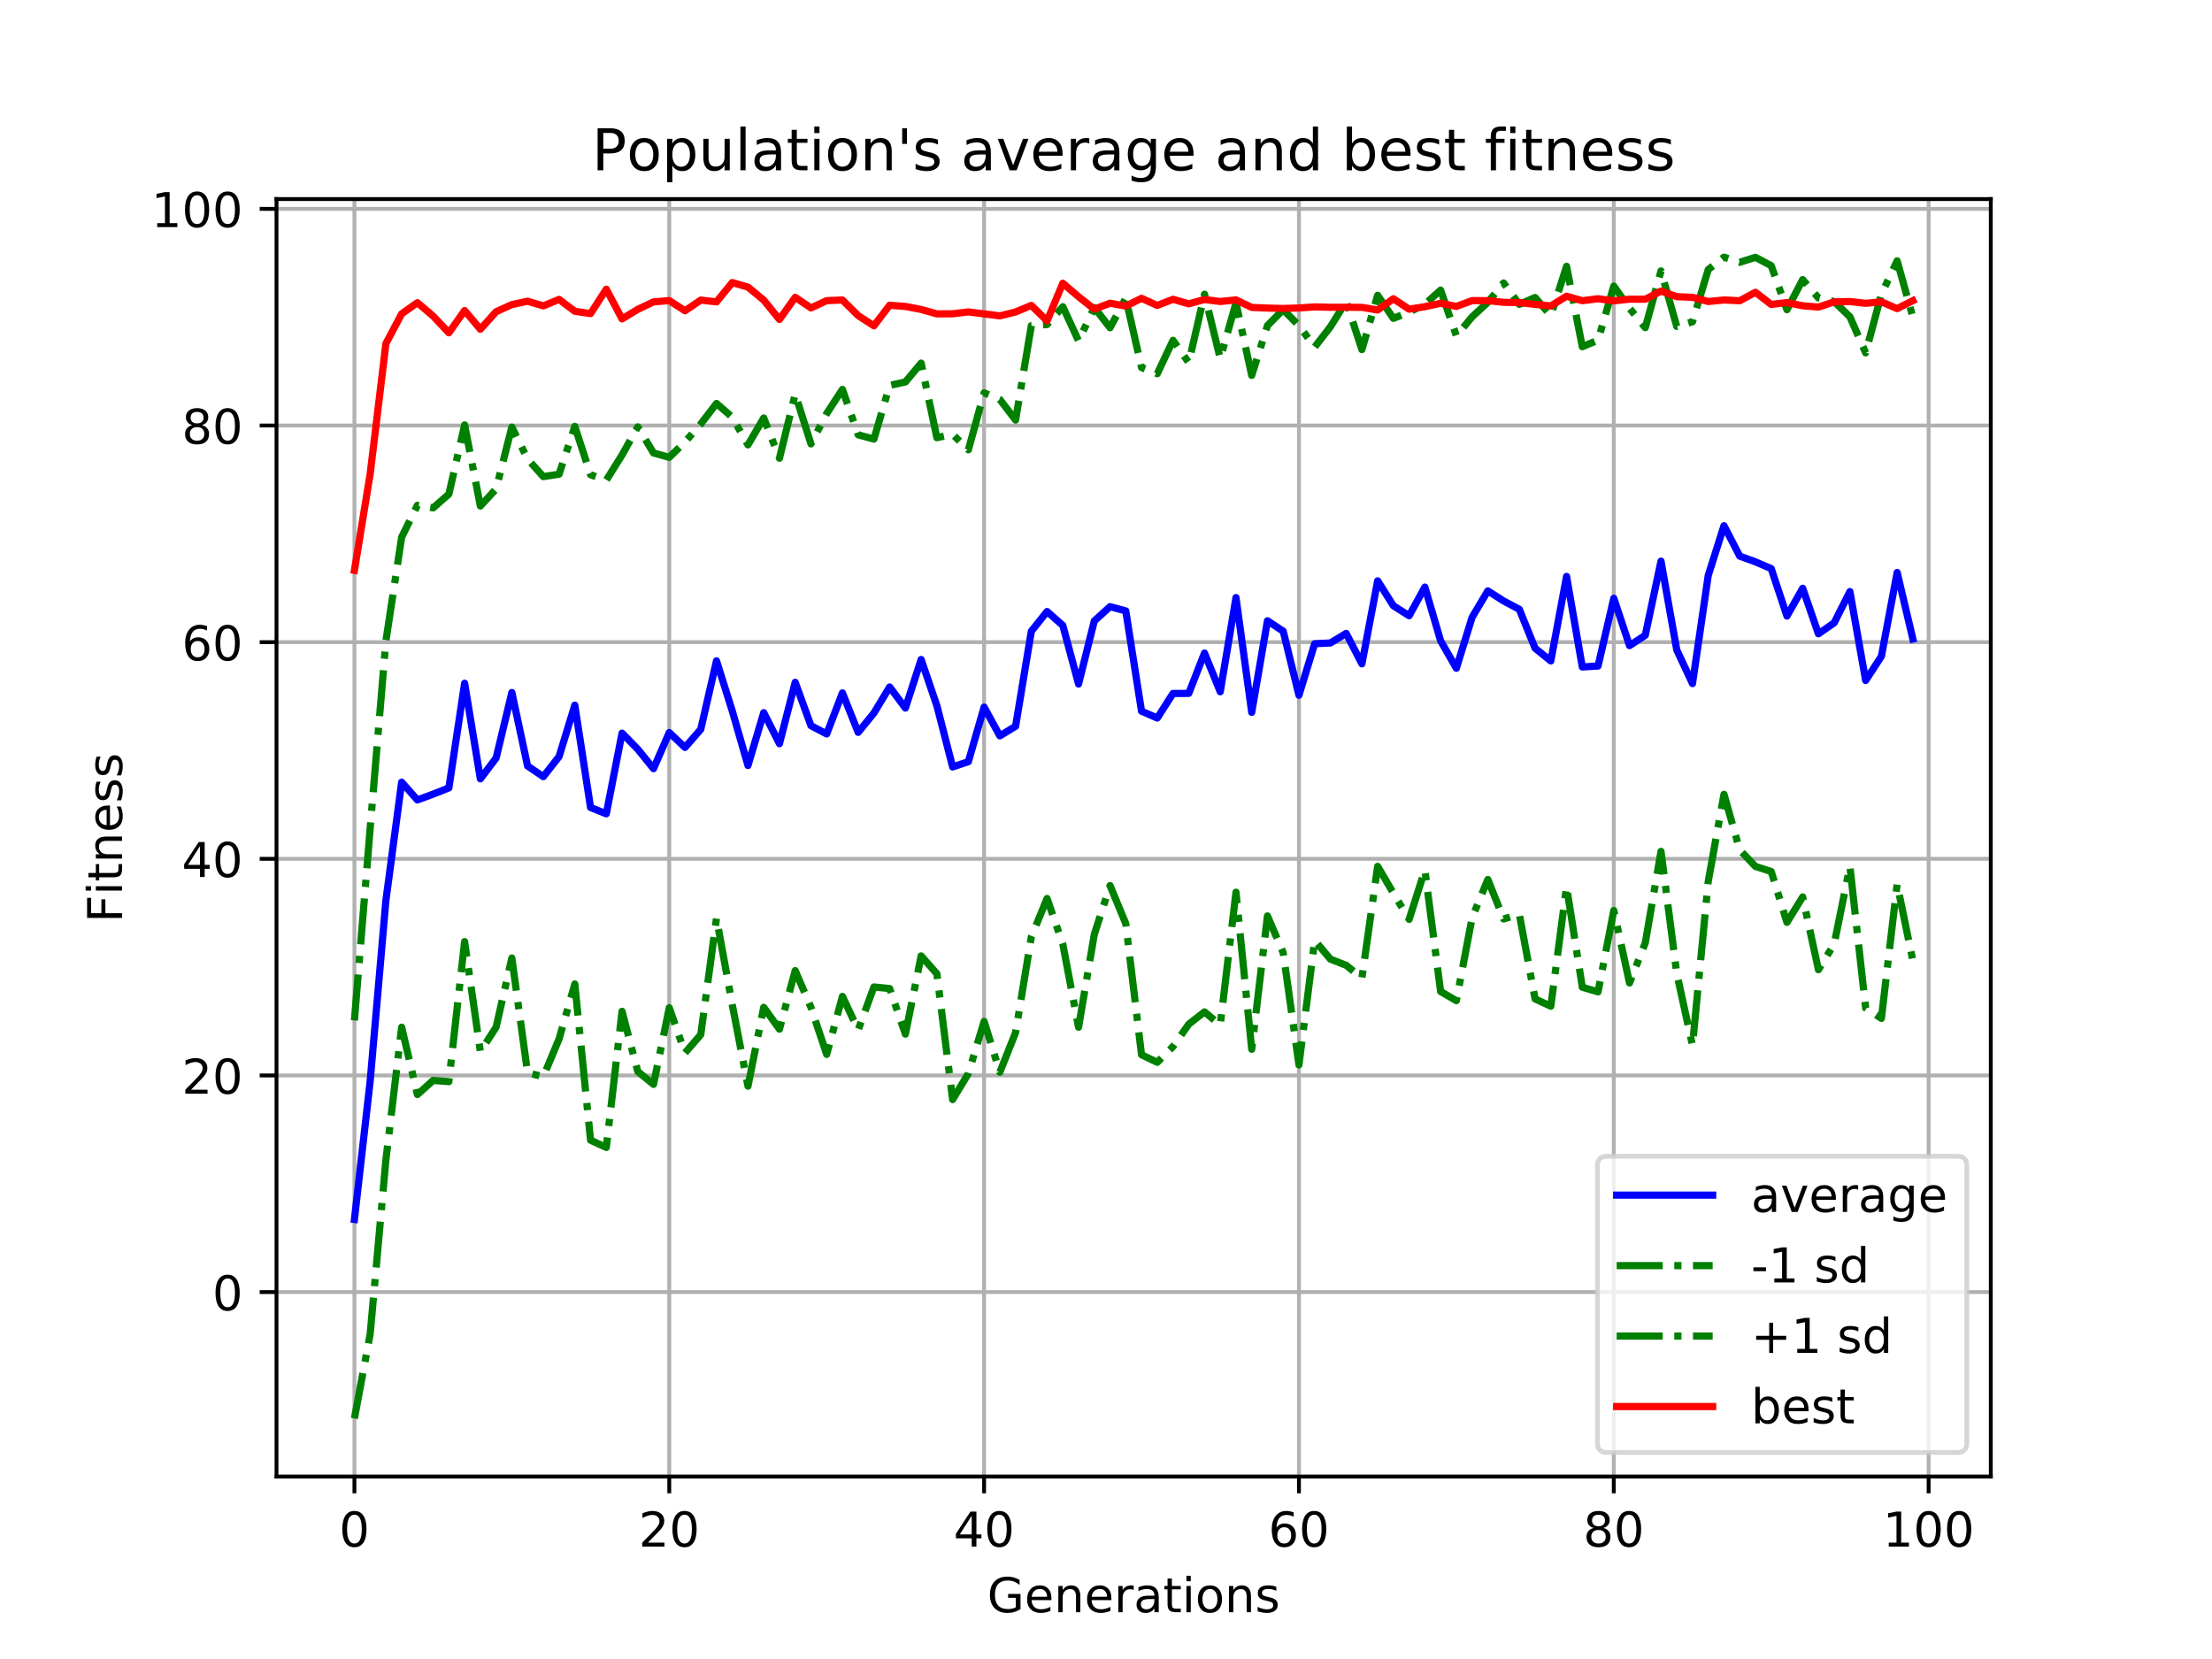 <?xml version="1.0" encoding="utf-8" standalone="no"?>
<!DOCTYPE svg PUBLIC "-//W3C//DTD SVG 1.1//EN"
  "http://www.w3.org/Graphics/SVG/1.1/DTD/svg11.dtd">
<!-- Created with matplotlib (https://matplotlib.org/) -->
<svg height="345.6pt" version="1.1" viewBox="0 0 460.8 345.6" width="460.8pt" xmlns="http://www.w3.org/2000/svg" xmlns:xlink="http://www.w3.org/1999/xlink">
 <defs>
  <style type="text/css">
*{stroke-linecap:butt;stroke-linejoin:round;}
  </style>
 </defs>
 <g id="figure_1">
  <g id="patch_1">
   <path d="M 0 345.6 
L 460.8 345.6 
L 460.8 0 
L 0 0 
z
" style="fill:#ffffff;"/>
  </g>
  <g id="axes_1">
   <g id="patch_2">
    <path d="M 57.6 307.584 
L 414.72 307.584 
L 414.72 41.472 
L 57.6 41.472 
z
" style="fill:#ffffff;"/>
   </g>
   <g id="matplotlib.axis_1">
    <g id="xtick_1">
     <g id="line2d_1">
      <path clip-path="url(#p4907487310)" d="M 73.833 307.584 
L 73.833 41.472 
" style="fill:none;stroke:#b0b0b0;stroke-linecap:square;stroke-width:0.8;"/>
     </g>
     <g id="line2d_2">
      <defs>
       <path d="M 0 0 
L 0 3.5 
" id="mb0fd22c4ad" style="stroke:#000000;stroke-width:0.8;"/>
      </defs>
      <g>
       <use style="stroke:#000000;stroke-width:0.8;" x="73.833" xlink:href="#mb0fd22c4ad" y="307.584"/>
      </g>
     </g>
     <g id="text_1">
      <!-- 0 -->
      <defs>
       <path d="M 31.781 66.406 
Q 24.172 66.406 20.328 58.906 
Q 16.5 51.422 16.5 36.375 
Q 16.5 21.391 20.328 13.891 
Q 24.172 6.391 31.781 6.391 
Q 39.453 6.391 43.281 13.891 
Q 47.125 21.391 47.125 36.375 
Q 47.125 51.422 43.281 58.906 
Q 39.453 66.406 31.781 66.406 
z
M 31.781 74.219 
Q 44.047 74.219 50.516 64.516 
Q 56.984 54.828 56.984 36.375 
Q 56.984 17.969 50.516 8.266 
Q 44.047 -1.422 31.781 -1.422 
Q 19.531 -1.422 13.062 8.266 
Q 6.594 17.969 6.594 36.375 
Q 6.594 54.828 13.062 64.516 
Q 19.531 74.219 31.781 74.219 
z
" id="DejaVuSans-48"/>
      </defs>
      <g transform="translate(70.651 322.182)scale(0.1 -0.1)">
       <use xlink:href="#DejaVuSans-48"/>
      </g>
     </g>
    </g>
    <g id="xtick_2">
     <g id="line2d_3">
      <path clip-path="url(#p4907487310)" d="M 139.42 307.584 
L 139.42 41.472 
" style="fill:none;stroke:#b0b0b0;stroke-linecap:square;stroke-width:0.8;"/>
     </g>
     <g id="line2d_4">
      <g>
       <use style="stroke:#000000;stroke-width:0.8;" x="139.42" xlink:href="#mb0fd22c4ad" y="307.584"/>
      </g>
     </g>
     <g id="text_2">
      <!-- 20 -->
      <defs>
       <path d="M 19.188 8.297 
L 53.609 8.297 
L 53.609 0 
L 7.328 0 
L 7.328 8.297 
Q 12.938 14.109 22.625 23.891 
Q 32.328 33.688 34.812 36.531 
Q 39.547 41.844 41.422 45.531 
Q 43.312 49.219 43.312 52.781 
Q 43.312 58.594 39.234 62.25 
Q 35.156 65.922 28.609 65.922 
Q 23.969 65.922 18.812 64.312 
Q 13.672 62.703 7.812 59.422 
L 7.812 69.391 
Q 13.766 71.781 18.938 73 
Q 24.125 74.219 28.422 74.219 
Q 39.75 74.219 46.484 68.547 
Q 53.219 62.891 53.219 53.422 
Q 53.219 48.922 51.531 44.891 
Q 49.859 40.875 45.406 35.406 
Q 44.188 33.984 37.641 27.219 
Q 31.109 20.453 19.188 8.297 
z
" id="DejaVuSans-50"/>
      </defs>
      <g transform="translate(133.057 322.182)scale(0.1 -0.1)">
       <use xlink:href="#DejaVuSans-50"/>
       <use x="63.623" xlink:href="#DejaVuSans-48"/>
      </g>
     </g>
    </g>
    <g id="xtick_3">
     <g id="line2d_5">
      <path clip-path="url(#p4907487310)" d="M 205.006 307.584 
L 205.006 41.472 
" style="fill:none;stroke:#b0b0b0;stroke-linecap:square;stroke-width:0.8;"/>
     </g>
     <g id="line2d_6">
      <g>
       <use style="stroke:#000000;stroke-width:0.8;" x="205.006" xlink:href="#mb0fd22c4ad" y="307.584"/>
      </g>
     </g>
     <g id="text_3">
      <!-- 40 -->
      <defs>
       <path d="M 37.797 64.312 
L 12.891 25.391 
L 37.797 25.391 
z
M 35.203 72.906 
L 47.609 72.906 
L 47.609 25.391 
L 58.016 25.391 
L 58.016 17.188 
L 47.609 17.188 
L 47.609 0 
L 37.797 0 
L 37.797 17.188 
L 4.891 17.188 
L 4.891 26.703 
z
" id="DejaVuSans-52"/>
      </defs>
      <g transform="translate(198.644 322.182)scale(0.1 -0.1)">
       <use xlink:href="#DejaVuSans-52"/>
       <use x="63.623" xlink:href="#DejaVuSans-48"/>
      </g>
     </g>
    </g>
    <g id="xtick_4">
     <g id="line2d_7">
      <path clip-path="url(#p4907487310)" d="M 270.593 307.584 
L 270.593 41.472 
" style="fill:none;stroke:#b0b0b0;stroke-linecap:square;stroke-width:0.8;"/>
     </g>
     <g id="line2d_8">
      <g>
       <use style="stroke:#000000;stroke-width:0.8;" x="270.593" xlink:href="#mb0fd22c4ad" y="307.584"/>
      </g>
     </g>
     <g id="text_4">
      <!-- 60 -->
      <defs>
       <path d="M 33.016 40.375 
Q 26.375 40.375 22.484 35.828 
Q 18.609 31.297 18.609 23.391 
Q 18.609 15.531 22.484 10.953 
Q 26.375 6.391 33.016 6.391 
Q 39.656 6.391 43.531 10.953 
Q 47.406 15.531 47.406 23.391 
Q 47.406 31.297 43.531 35.828 
Q 39.656 40.375 33.016 40.375 
z
M 52.594 71.297 
L 52.594 62.312 
Q 48.875 64.062 45.094 64.984 
Q 41.312 65.922 37.594 65.922 
Q 27.828 65.922 22.672 59.328 
Q 17.531 52.734 16.797 39.406 
Q 19.672 43.656 24.016 45.922 
Q 28.375 48.188 33.594 48.188 
Q 44.578 48.188 50.953 41.516 
Q 57.328 34.859 57.328 23.391 
Q 57.328 12.156 50.688 5.359 
Q 44.047 -1.422 33.016 -1.422 
Q 20.359 -1.422 13.672 8.266 
Q 6.984 17.969 6.984 36.375 
Q 6.984 53.656 15.188 63.938 
Q 23.391 74.219 37.203 74.219 
Q 40.922 74.219 44.703 73.484 
Q 48.484 72.75 52.594 71.297 
z
" id="DejaVuSans-54"/>
      </defs>
      <g transform="translate(264.231 322.182)scale(0.1 -0.1)">
       <use xlink:href="#DejaVuSans-54"/>
       <use x="63.623" xlink:href="#DejaVuSans-48"/>
      </g>
     </g>
    </g>
    <g id="xtick_5">
     <g id="line2d_9">
      <path clip-path="url(#p4907487310)" d="M 336.18 307.584 
L 336.18 41.472 
" style="fill:none;stroke:#b0b0b0;stroke-linecap:square;stroke-width:0.8;"/>
     </g>
     <g id="line2d_10">
      <g>
       <use style="stroke:#000000;stroke-width:0.8;" x="336.18" xlink:href="#mb0fd22c4ad" y="307.584"/>
      </g>
     </g>
     <g id="text_5">
      <!-- 80 -->
      <defs>
       <path d="M 31.781 34.625 
Q 24.75 34.625 20.719 30.859 
Q 16.703 27.094 16.703 20.516 
Q 16.703 13.922 20.719 10.156 
Q 24.75 6.391 31.781 6.391 
Q 38.812 6.391 42.859 10.172 
Q 46.922 13.969 46.922 20.516 
Q 46.922 27.094 42.891 30.859 
Q 38.875 34.625 31.781 34.625 
z
M 21.922 38.812 
Q 15.578 40.375 12.031 44.719 
Q 8.5 49.078 8.5 55.328 
Q 8.5 64.062 14.719 69.141 
Q 20.953 74.219 31.781 74.219 
Q 42.672 74.219 48.875 69.141 
Q 55.078 64.062 55.078 55.328 
Q 55.078 49.078 51.531 44.719 
Q 48 40.375 41.703 38.812 
Q 48.828 37.156 52.797 32.312 
Q 56.781 27.484 56.781 20.516 
Q 56.781 9.906 50.312 4.234 
Q 43.844 -1.422 31.781 -1.422 
Q 19.734 -1.422 13.25 4.234 
Q 6.781 9.906 6.781 20.516 
Q 6.781 27.484 10.781 32.312 
Q 14.797 37.156 21.922 38.812 
z
M 18.312 54.391 
Q 18.312 48.734 21.844 45.562 
Q 25.391 42.391 31.781 42.391 
Q 38.141 42.391 41.719 45.562 
Q 45.312 48.734 45.312 54.391 
Q 45.312 60.062 41.719 63.234 
Q 38.141 66.406 31.781 66.406 
Q 25.391 66.406 21.844 63.234 
Q 18.312 60.062 18.312 54.391 
z
" id="DejaVuSans-56"/>
      </defs>
      <g transform="translate(329.817 322.182)scale(0.1 -0.1)">
       <use xlink:href="#DejaVuSans-56"/>
       <use x="63.623" xlink:href="#DejaVuSans-48"/>
      </g>
     </g>
    </g>
    <g id="xtick_6">
     <g id="line2d_11">
      <path clip-path="url(#p4907487310)" d="M 401.767 307.584 
L 401.767 41.472 
" style="fill:none;stroke:#b0b0b0;stroke-linecap:square;stroke-width:0.8;"/>
     </g>
     <g id="line2d_12">
      <g>
       <use style="stroke:#000000;stroke-width:0.8;" x="401.767" xlink:href="#mb0fd22c4ad" y="307.584"/>
      </g>
     </g>
     <g id="text_6">
      <!-- 100 -->
      <defs>
       <path d="M 12.406 8.297 
L 28.516 8.297 
L 28.516 63.922 
L 10.984 60.406 
L 10.984 69.391 
L 28.422 72.906 
L 38.281 72.906 
L 38.281 8.297 
L 54.391 8.297 
L 54.391 0 
L 12.406 0 
z
" id="DejaVuSans-49"/>
      </defs>
      <g transform="translate(392.223 322.182)scale(0.1 -0.1)">
       <use xlink:href="#DejaVuSans-49"/>
       <use x="63.623" xlink:href="#DejaVuSans-48"/>
       <use x="127.246" xlink:href="#DejaVuSans-48"/>
      </g>
     </g>
    </g>
    <g id="text_7">
     <!-- Generations -->
     <defs>
      <path d="M 59.516 10.406 
L 59.516 29.984 
L 43.406 29.984 
L 43.406 38.094 
L 69.281 38.094 
L 69.281 6.781 
Q 63.578 2.734 56.688 0.656 
Q 49.812 -1.422 42 -1.422 
Q 24.906 -1.422 15.25 8.562 
Q 5.609 18.562 5.609 36.375 
Q 5.609 54.25 15.25 64.234 
Q 24.906 74.219 42 74.219 
Q 49.125 74.219 55.547 72.453 
Q 61.969 70.703 67.391 67.281 
L 67.391 56.781 
Q 61.922 61.422 55.766 63.766 
Q 49.609 66.109 42.828 66.109 
Q 29.438 66.109 22.719 58.641 
Q 16.016 51.172 16.016 36.375 
Q 16.016 21.625 22.719 14.156 
Q 29.438 6.688 42.828 6.688 
Q 48.047 6.688 52.141 7.594 
Q 56.25 8.5 59.516 10.406 
z
" id="DejaVuSans-71"/>
      <path d="M 56.203 29.594 
L 56.203 25.203 
L 14.891 25.203 
Q 15.484 15.922 20.484 11.062 
Q 25.484 6.203 34.422 6.203 
Q 39.594 6.203 44.453 7.469 
Q 49.312 8.734 54.109 11.281 
L 54.109 2.781 
Q 49.266 0.734 44.188 -0.344 
Q 39.109 -1.422 33.891 -1.422 
Q 20.797 -1.422 13.156 6.188 
Q 5.516 13.812 5.516 26.812 
Q 5.516 40.234 12.766 48.109 
Q 20.016 56 32.328 56 
Q 43.359 56 49.781 48.891 
Q 56.203 41.797 56.203 29.594 
z
M 47.219 32.234 
Q 47.125 39.594 43.094 43.984 
Q 39.062 48.391 32.422 48.391 
Q 24.906 48.391 20.391 44.141 
Q 15.875 39.891 15.188 32.172 
z
" id="DejaVuSans-101"/>
      <path d="M 54.891 33.016 
L 54.891 0 
L 45.906 0 
L 45.906 32.719 
Q 45.906 40.484 42.875 44.328 
Q 39.844 48.188 33.797 48.188 
Q 26.516 48.188 22.312 43.547 
Q 18.109 38.922 18.109 30.906 
L 18.109 0 
L 9.078 0 
L 9.078 54.688 
L 18.109 54.688 
L 18.109 46.188 
Q 21.344 51.125 25.703 53.562 
Q 30.078 56 35.797 56 
Q 45.219 56 50.047 50.172 
Q 54.891 44.344 54.891 33.016 
z
" id="DejaVuSans-110"/>
      <path d="M 41.109 46.297 
Q 39.594 47.172 37.812 47.578 
Q 36.031 48 33.891 48 
Q 26.266 48 22.188 43.047 
Q 18.109 38.094 18.109 28.812 
L 18.109 0 
L 9.078 0 
L 9.078 54.688 
L 18.109 54.688 
L 18.109 46.188 
Q 20.953 51.172 25.484 53.578 
Q 30.031 56 36.531 56 
Q 37.453 56 38.578 55.875 
Q 39.703 55.766 41.062 55.516 
z
" id="DejaVuSans-114"/>
      <path d="M 34.281 27.484 
Q 23.391 27.484 19.188 25 
Q 14.984 22.516 14.984 16.5 
Q 14.984 11.719 18.141 8.906 
Q 21.297 6.109 26.703 6.109 
Q 34.188 6.109 38.703 11.406 
Q 43.219 16.703 43.219 25.484 
L 43.219 27.484 
z
M 52.203 31.203 
L 52.203 0 
L 43.219 0 
L 43.219 8.297 
Q 40.141 3.328 35.547 0.953 
Q 30.953 -1.422 24.312 -1.422 
Q 15.922 -1.422 10.953 3.297 
Q 6 8.016 6 15.922 
Q 6 25.141 12.172 29.828 
Q 18.359 34.516 30.609 34.516 
L 43.219 34.516 
L 43.219 35.406 
Q 43.219 41.609 39.141 45 
Q 35.062 48.391 27.688 48.391 
Q 23 48.391 18.547 47.266 
Q 14.109 46.141 10.016 43.891 
L 10.016 52.203 
Q 14.938 54.109 19.578 55.047 
Q 24.219 56 28.609 56 
Q 40.484 56 46.344 49.844 
Q 52.203 43.703 52.203 31.203 
z
" id="DejaVuSans-97"/>
      <path d="M 18.312 70.219 
L 18.312 54.688 
L 36.812 54.688 
L 36.812 47.703 
L 18.312 47.703 
L 18.312 18.016 
Q 18.312 11.328 20.141 9.422 
Q 21.969 7.516 27.594 7.516 
L 36.812 7.516 
L 36.812 0 
L 27.594 0 
Q 17.188 0 13.234 3.875 
Q 9.281 7.766 9.281 18.016 
L 9.281 47.703 
L 2.688 47.703 
L 2.688 54.688 
L 9.281 54.688 
L 9.281 70.219 
z
" id="DejaVuSans-116"/>
      <path d="M 9.422 54.688 
L 18.406 54.688 
L 18.406 0 
L 9.422 0 
z
M 9.422 75.984 
L 18.406 75.984 
L 18.406 64.594 
L 9.422 64.594 
z
" id="DejaVuSans-105"/>
      <path d="M 30.609 48.391 
Q 23.391 48.391 19.188 42.75 
Q 14.984 37.109 14.984 27.297 
Q 14.984 17.484 19.156 11.844 
Q 23.344 6.203 30.609 6.203 
Q 37.797 6.203 41.984 11.859 
Q 46.188 17.531 46.188 27.297 
Q 46.188 37.016 41.984 42.703 
Q 37.797 48.391 30.609 48.391 
z
M 30.609 56 
Q 42.328 56 49.016 48.375 
Q 55.719 40.766 55.719 27.297 
Q 55.719 13.875 49.016 6.219 
Q 42.328 -1.422 30.609 -1.422 
Q 18.844 -1.422 12.172 6.219 
Q 5.516 13.875 5.516 27.297 
Q 5.516 40.766 12.172 48.375 
Q 18.844 56 30.609 56 
z
" id="DejaVuSans-111"/>
      <path d="M 44.281 53.078 
L 44.281 44.578 
Q 40.484 46.531 36.375 47.5 
Q 32.281 48.484 27.875 48.484 
Q 21.188 48.484 17.844 46.438 
Q 14.5 44.391 14.5 40.281 
Q 14.5 37.156 16.891 35.375 
Q 19.281 33.594 26.516 31.984 
L 29.594 31.297 
Q 39.156 29.25 43.188 25.516 
Q 47.219 21.781 47.219 15.094 
Q 47.219 7.469 41.188 3.016 
Q 35.156 -1.422 24.609 -1.422 
Q 20.219 -1.422 15.453 -0.562 
Q 10.688 0.297 5.422 2 
L 5.422 11.281 
Q 10.406 8.688 15.234 7.391 
Q 20.062 6.109 24.812 6.109 
Q 31.156 6.109 34.562 8.281 
Q 37.984 10.453 37.984 14.406 
Q 37.984 18.062 35.516 20.016 
Q 33.062 21.969 24.703 23.781 
L 21.578 24.516 
Q 13.234 26.266 9.516 29.906 
Q 5.812 33.547 5.812 39.891 
Q 5.812 47.609 11.281 51.797 
Q 16.75 56 26.812 56 
Q 31.781 56 36.172 55.266 
Q 40.578 54.547 44.281 53.078 
z
" id="DejaVuSans-115"/>
     </defs>
     <g transform="translate(205.662 335.861)scale(0.1 -0.1)">
      <use xlink:href="#DejaVuSans-71"/>
      <use x="77.49" xlink:href="#DejaVuSans-101"/>
      <use x="139.014" xlink:href="#DejaVuSans-110"/>
      <use x="202.393" xlink:href="#DejaVuSans-101"/>
      <use x="263.916" xlink:href="#DejaVuSans-114"/>
      <use x="305.029" xlink:href="#DejaVuSans-97"/>
      <use x="366.309" xlink:href="#DejaVuSans-116"/>
      <use x="405.518" xlink:href="#DejaVuSans-105"/>
      <use x="433.301" xlink:href="#DejaVuSans-111"/>
      <use x="494.482" xlink:href="#DejaVuSans-110"/>
      <use x="557.861" xlink:href="#DejaVuSans-115"/>
     </g>
    </g>
   </g>
   <g id="matplotlib.axis_2">
    <g id="ytick_1">
     <g id="line2d_13">
      <path clip-path="url(#p4907487310)" d="M 57.6 269.165 
L 414.72 269.165 
" style="fill:none;stroke:#b0b0b0;stroke-linecap:square;stroke-width:0.8;"/>
     </g>
     <g id="line2d_14">
      <defs>
       <path d="M 0 0 
L -3.5 0 
" id="mfad2bdfb59" style="stroke:#000000;stroke-width:0.8;"/>
      </defs>
      <g>
       <use style="stroke:#000000;stroke-width:0.8;" x="57.6" xlink:href="#mfad2bdfb59" y="269.165"/>
      </g>
     </g>
     <g id="text_8">
      <!-- 0 -->
      <g transform="translate(44.237 272.964)scale(0.1 -0.1)">
       <use xlink:href="#DejaVuSans-48"/>
      </g>
     </g>
    </g>
    <g id="ytick_2">
     <g id="line2d_15">
      <path clip-path="url(#p4907487310)" d="M 57.6 224.035 
L 414.72 224.035 
" style="fill:none;stroke:#b0b0b0;stroke-linecap:square;stroke-width:0.8;"/>
     </g>
     <g id="line2d_16">
      <g>
       <use style="stroke:#000000;stroke-width:0.8;" x="57.6" xlink:href="#mfad2bdfb59" y="224.035"/>
      </g>
     </g>
     <g id="text_9">
      <!-- 20 -->
      <g transform="translate(37.875 227.834)scale(0.1 -0.1)">
       <use xlink:href="#DejaVuSans-50"/>
       <use x="63.623" xlink:href="#DejaVuSans-48"/>
      </g>
     </g>
    </g>
    <g id="ytick_3">
     <g id="line2d_17">
      <path clip-path="url(#p4907487310)" d="M 57.6 178.904 
L 414.72 178.904 
" style="fill:none;stroke:#b0b0b0;stroke-linecap:square;stroke-width:0.8;"/>
     </g>
     <g id="line2d_18">
      <g>
       <use style="stroke:#000000;stroke-width:0.8;" x="57.6" xlink:href="#mfad2bdfb59" y="178.904"/>
      </g>
     </g>
     <g id="text_10">
      <!-- 40 -->
      <g transform="translate(37.875 182.703)scale(0.1 -0.1)">
       <use xlink:href="#DejaVuSans-52"/>
       <use x="63.623" xlink:href="#DejaVuSans-48"/>
      </g>
     </g>
    </g>
    <g id="ytick_4">
     <g id="line2d_19">
      <path clip-path="url(#p4907487310)" d="M 57.6 133.773 
L 414.72 133.773 
" style="fill:none;stroke:#b0b0b0;stroke-linecap:square;stroke-width:0.8;"/>
     </g>
     <g id="line2d_20">
      <g>
       <use style="stroke:#000000;stroke-width:0.8;" x="57.6" xlink:href="#mfad2bdfb59" y="133.773"/>
      </g>
     </g>
     <g id="text_11">
      <!-- 60 -->
      <g transform="translate(37.875 137.573)scale(0.1 -0.1)">
       <use xlink:href="#DejaVuSans-54"/>
       <use x="63.623" xlink:href="#DejaVuSans-48"/>
      </g>
     </g>
    </g>
    <g id="ytick_5">
     <g id="line2d_21">
      <path clip-path="url(#p4907487310)" d="M 57.6 88.643 
L 414.72 88.643 
" style="fill:none;stroke:#b0b0b0;stroke-linecap:square;stroke-width:0.8;"/>
     </g>
     <g id="line2d_22">
      <g>
       <use style="stroke:#000000;stroke-width:0.8;" x="57.6" xlink:href="#mfad2bdfb59" y="88.643"/>
      </g>
     </g>
     <g id="text_12">
      <!-- 80 -->
      <g transform="translate(37.875 92.442)scale(0.1 -0.1)">
       <use xlink:href="#DejaVuSans-56"/>
       <use x="63.623" xlink:href="#DejaVuSans-48"/>
      </g>
     </g>
    </g>
    <g id="ytick_6">
     <g id="line2d_23">
      <path clip-path="url(#p4907487310)" d="M 57.6 43.512 
L 414.72 43.512 
" style="fill:none;stroke:#b0b0b0;stroke-linecap:square;stroke-width:0.8;"/>
     </g>
     <g id="line2d_24">
      <g>
       <use style="stroke:#000000;stroke-width:0.8;" x="57.6" xlink:href="#mfad2bdfb59" y="43.512"/>
      </g>
     </g>
     <g id="text_13">
      <!-- 100 -->
      <g transform="translate(31.512 47.311)scale(0.1 -0.1)">
       <use xlink:href="#DejaVuSans-49"/>
       <use x="63.623" xlink:href="#DejaVuSans-48"/>
       <use x="127.246" xlink:href="#DejaVuSans-48"/>
      </g>
     </g>
    </g>
    <g id="text_14">
     <!-- Fitness -->
     <defs>
      <path d="M 9.812 72.906 
L 51.703 72.906 
L 51.703 64.594 
L 19.672 64.594 
L 19.672 43.109 
L 48.578 43.109 
L 48.578 34.812 
L 19.672 34.812 
L 19.672 0 
L 9.812 0 
z
" id="DejaVuSans-70"/>
     </defs>
     <g transform="translate(25.433 192.202)rotate(-90)scale(0.1 -0.1)">
      <use xlink:href="#DejaVuSans-70"/>
      <use x="57.41" xlink:href="#DejaVuSans-105"/>
      <use x="85.193" xlink:href="#DejaVuSans-116"/>
      <use x="124.402" xlink:href="#DejaVuSans-110"/>
      <use x="187.781" xlink:href="#DejaVuSans-101"/>
      <use x="249.305" xlink:href="#DejaVuSans-115"/>
      <use x="301.404" xlink:href="#DejaVuSans-115"/>
     </g>
    </g>
   </g>
   <g id="line2d_25">
    <path clip-path="url(#p4907487310)" d="M 73.833 254.032 
L 77.112 225.213 
L 80.391 187.562 
L 83.671 162.944 
L 86.95 166.639 
L 90.229 165.434 
L 93.509 164.131 
L 96.788 142.338 
L 100.067 162.251 
L 103.347 157.913 
L 106.626 144.266 
L 109.905 159.569 
L 113.185 161.791 
L 116.464 157.607 
L 119.743 146.903 
L 123.023 168.214 
L 126.302 169.532 
L 129.581 152.728 
L 132.861 156.073 
L 136.14 160.128 
L 139.42 152.603 
L 142.699 155.7 
L 145.978 151.938 
L 149.258 137.664 
L 152.537 148.085 
L 155.816 159.471 
L 159.096 148.459 
L 162.375 154.926 
L 165.654 142.138 
L 168.934 151.168 
L 172.213 152.897 
L 175.492 144.345 
L 178.772 152.563 
L 182.051 148.538 
L 185.33 143.109 
L 188.61 147.502 
L 191.889 137.39 
L 195.168 147.013 
L 198.448 159.767 
L 201.727 158.673 
L 205.006 147.305 
L 208.286 153.294 
L 211.565 151.298 
L 214.844 131.499 
L 218.124 127.39 
L 221.403 130.288 
L 224.682 142.497 
L 227.962 129.357 
L 231.241 126.378 
L 234.52 127.266 
L 237.8 148.148 
L 241.079 149.579 
L 244.358 144.458 
L 247.638 144.449 
L 250.917 136.044 
L 254.196 144.108 
L 257.476 124.485 
L 260.755 148.393 
L 264.034 129.312 
L 267.314 131.492 
L 270.593 144.831 
L 273.872 134.096 
L 277.152 133.94 
L 280.431 131.947 
L 283.71 138.289 
L 286.99 120.997 
L 290.269 126.196 
L 293.548 128.27 
L 296.828 122.302 
L 300.107 133.492 
L 303.386 139.211 
L 306.666 128.594 
L 309.945 123.093 
L 313.224 125.19 
L 316.504 126.934 
L 319.783 135.034 
L 323.062 137.684 
L 326.342 120.079 
L 329.621 138.941 
L 332.9 138.741 
L 336.18 124.635 
L 339.459 134.499 
L 342.739 132.343 
L 346.018 116.901 
L 349.297 135.386 
L 352.577 142.407 
L 355.856 119.884 
L 359.135 109.516 
L 362.415 115.848 
L 365.694 117.05 
L 368.973 118.447 
L 372.253 128.336 
L 375.532 122.546 
L 378.811 132.037 
L 382.091 129.751 
L 385.37 123.235 
L 388.649 141.753 
L 391.929 136.723 
L 395.208 119.26 
L 398.487 133.123 
" style="fill:none;stroke:#0000ff;stroke-linecap:square;stroke-width:1.5;"/>
   </g>
   <g id="line2d_26">
    <path clip-path="url(#p4907487310)" d="M 73.833 295.488 
L 77.112 277.905 
L 80.391 241.615 
L 83.671 213.978 
L 86.95 228.014 
L 90.229 225.068 
L 93.509 225.324 
L 96.788 196.153 
L 100.067 219.088 
L 103.347 213.974 
L 106.626 199.57 
L 109.905 223.496 
L 113.185 224.295 
L 116.464 216.429 
L 119.743 204.983 
L 123.023 237.527 
L 126.302 239.03 
L 129.581 210.673 
L 132.861 223.217 
L 136.14 225.892 
L 139.42 209.937 
L 142.699 219.328 
L 145.978 215.547 
L 149.258 191.28 
L 152.537 209.272 
L 155.816 226.272 
L 159.096 209.845 
L 162.375 214.394 
L 165.654 202.194 
L 168.934 209.862 
L 172.213 219.648 
L 175.492 207.57 
L 178.772 214.545 
L 182.051 205.605 
L 185.33 205.932 
L 188.61 215.43 
L 191.889 199.135 
L 195.168 202.846 
L 198.448 229.062 
L 201.727 223.646 
L 205.006 212.77 
L 208.286 223.367 
L 211.565 215.093 
L 214.844 195.166 
L 218.124 187.17 
L 221.403 196.68 
L 224.682 213.991 
L 227.962 194.647 
L 231.241 184.482 
L 234.52 192.408 
L 237.8 219.729 
L 241.079 221.3 
L 244.358 218.017 
L 247.638 213.353 
L 250.917 210.797 
L 254.196 213.536 
L 257.476 185.865 
L 260.755 218.583 
L 264.034 190.804 
L 267.314 198.468 
L 270.593 221.84 
L 273.872 195.903 
L 277.152 199.809 
L 280.431 201.085 
L 283.71 203.75 
L 286.99 180.478 
L 290.269 186.064 
L 293.548 191.521 
L 296.828 181.234 
L 300.107 206.547 
L 303.386 208.459 
L 306.666 191.18 
L 309.945 183.206 
L 313.224 191.433 
L 316.504 190.463 
L 319.783 208.09 
L 323.062 209.613 
L 326.342 184.684 
L 329.621 205.653 
L 332.9 206.627 
L 336.18 189.674 
L 339.459 204.771 
L 342.739 196.43 
L 346.018 177.36 
L 349.297 202.776 
L 352.577 217.783 
L 355.856 183.609 
L 359.135 165.464 
L 362.415 177.05 
L 365.694 180.497 
L 368.973 181.548 
L 372.253 192.148 
L 375.532 186.847 
L 378.811 202.011 
L 382.091 196.673 
L 385.37 180.474 
L 388.649 209.999 
L 391.929 212.154 
L 395.208 184.186 
L 398.487 200.159 
" style="fill:none;stroke:#008000;stroke-dasharray:9.6,2.4,1.5,2.4;stroke-dashoffset:0;stroke-width:1.5;"/>
   </g>
   <g id="line2d_27">
    <path clip-path="url(#p4907487310)" d="M 73.833 212.576 
L 77.112 172.521 
L 80.391 133.51 
L 83.671 111.909 
L 86.95 105.265 
L 90.229 105.8 
L 93.509 102.937 
L 96.788 88.524 
L 100.067 105.413 
L 103.347 101.853 
L 106.626 88.962 
L 109.905 95.643 
L 113.185 99.287 
L 116.464 98.785 
L 119.743 88.823 
L 123.023 98.901 
L 126.302 100.035 
L 129.581 94.783 
L 132.861 88.93 
L 136.14 94.365 
L 139.42 95.268 
L 142.699 92.073 
L 145.978 88.329 
L 149.258 84.049 
L 152.537 86.897 
L 155.816 92.671 
L 159.096 87.074 
L 162.375 95.457 
L 165.654 82.083 
L 168.934 92.473 
L 172.213 86.147 
L 175.492 81.119 
L 178.772 90.581 
L 182.051 91.472 
L 185.33 80.285 
L 188.61 79.573 
L 191.889 75.645 
L 195.168 91.179 
L 198.448 90.471 
L 201.727 93.7 
L 205.006 81.841 
L 208.286 83.22 
L 211.565 87.503 
L 214.844 67.833 
L 218.124 67.609 
L 221.403 63.896 
L 224.682 71.004 
L 227.962 64.067 
L 231.241 68.274 
L 234.52 62.125 
L 237.8 76.568 
L 241.079 77.857 
L 244.358 70.898 
L 247.638 75.544 
L 250.917 61.292 
L 254.196 74.679 
L 257.476 63.105 
L 260.755 78.204 
L 264.034 67.821 
L 267.314 64.516 
L 270.593 67.822 
L 273.872 72.29 
L 277.152 68.071 
L 280.431 62.809 
L 283.71 72.828 
L 286.99 61.516 
L 290.269 66.327 
L 293.548 65.019 
L 296.828 63.37 
L 300.107 60.436 
L 303.386 69.964 
L 306.666 66.007 
L 309.945 62.979 
L 313.224 58.948 
L 316.504 63.404 
L 319.783 61.978 
L 323.062 65.754 
L 326.342 55.474 
L 329.621 72.229 
L 332.9 70.856 
L 336.18 59.597 
L 339.459 64.227 
L 342.739 68.257 
L 346.018 56.442 
L 349.297 67.996 
L 352.577 67.031 
L 355.856 56.158 
L 359.135 53.568 
L 362.415 54.645 
L 365.694 53.602 
L 368.973 55.345 
L 372.253 64.524 
L 375.532 58.246 
L 378.811 62.064 
L 382.091 62.829 
L 385.37 65.996 
L 388.649 73.508 
L 391.929 61.292 
L 395.208 54.334 
L 398.487 66.087 
" style="fill:none;stroke:#008000;stroke-dasharray:9.6,2.4,1.5,2.4;stroke-dashoffset:0;stroke-width:1.5;"/>
   </g>
   <g id="line2d_28">
    <path clip-path="url(#p4907487310)" d="M 73.833 118.814 
L 77.112 98.716 
L 80.391 71.575 
L 83.671 65.376 
L 86.95 63.055 
L 90.229 65.851 
L 93.509 69.33 
L 96.788 64.69 
L 100.067 68.587 
L 103.347 64.94 
L 106.626 63.456 
L 109.905 62.751 
L 113.185 63.723 
L 116.464 62.373 
L 119.743 64.844 
L 123.023 65.326 
L 126.302 60.245 
L 129.581 66.432 
L 132.861 64.444 
L 136.14 62.892 
L 139.42 62.619 
L 142.699 64.741 
L 145.978 62.514 
L 149.258 62.886 
L 152.537 58.866 
L 155.816 59.807 
L 159.096 62.521 
L 162.375 66.549 
L 165.654 61.933 
L 168.934 64.148 
L 172.213 62.629 
L 175.492 62.497 
L 178.772 65.747 
L 182.051 67.87 
L 185.33 63.588 
L 188.61 63.837 
L 191.889 64.468 
L 195.168 65.385 
L 198.448 65.366 
L 201.727 64.98 
L 205.006 65.386 
L 208.286 65.802 
L 211.565 64.988 
L 214.844 63.626 
L 218.124 66.846 
L 221.403 59.001 
L 224.682 61.809 
L 227.962 64.409 
L 231.241 63.16 
L 234.52 63.762 
L 237.8 62.147 
L 241.079 63.63 
L 244.358 62.35 
L 247.638 63.296 
L 250.917 62.397 
L 254.196 62.807 
L 257.476 62.474 
L 260.755 64.042 
L 264.034 64.178 
L 267.314 64.264 
L 270.593 64.158 
L 273.872 63.932 
L 277.152 64.013 
L 280.431 64.003 
L 283.71 64.033 
L 286.99 64.574 
L 290.269 62.234 
L 293.548 64.409 
L 296.828 63.887 
L 300.107 63.181 
L 303.386 63.834 
L 306.666 62.621 
L 309.945 62.633 
L 313.224 62.974 
L 316.504 63.039 
L 319.783 63.4 
L 323.062 63.732 
L 326.342 61.706 
L 329.621 62.64 
L 332.9 62.234 
L 336.18 62.672 
L 339.459 62.326 
L 342.739 62.339 
L 346.018 60.641 
L 349.297 61.803 
L 352.577 61.939 
L 355.856 62.813 
L 359.135 62.492 
L 362.415 62.651 
L 365.694 60.889 
L 368.973 63.422 
L 372.253 63.039 
L 375.532 63.692 
L 378.811 63.973 
L 382.091 62.886 
L 385.37 62.817 
L 388.649 63.185 
L 391.929 62.881 
L 395.208 64.293 
L 398.487 62.633 
" style="fill:none;stroke:#ff0000;stroke-linecap:square;stroke-width:1.5;"/>
   </g>
   <g id="patch_3">
    <path d="M 57.6 307.584 
L 57.6 41.472 
" style="fill:none;stroke:#000000;stroke-linecap:square;stroke-linejoin:miter;stroke-width:0.8;"/>
   </g>
   <g id="patch_4">
    <path d="M 414.72 307.584 
L 414.72 41.472 
" style="fill:none;stroke:#000000;stroke-linecap:square;stroke-linejoin:miter;stroke-width:0.8;"/>
   </g>
   <g id="patch_5">
    <path d="M 57.6 307.584 
L 414.72 307.584 
" style="fill:none;stroke:#000000;stroke-linecap:square;stroke-linejoin:miter;stroke-width:0.8;"/>
   </g>
   <g id="patch_6">
    <path d="M 57.6 41.472 
L 414.72 41.472 
" style="fill:none;stroke:#000000;stroke-linecap:square;stroke-linejoin:miter;stroke-width:0.8;"/>
   </g>
   <g id="text_15">
    <!-- Population's average and best fitness -->
    <defs>
     <path d="M 19.672 64.797 
L 19.672 37.406 
L 32.078 37.406 
Q 38.969 37.406 42.719 40.969 
Q 46.484 44.531 46.484 51.125 
Q 46.484 57.672 42.719 61.234 
Q 38.969 64.797 32.078 64.797 
z
M 9.812 72.906 
L 32.078 72.906 
Q 44.344 72.906 50.609 67.359 
Q 56.891 61.812 56.891 51.125 
Q 56.891 40.328 50.609 34.812 
Q 44.344 29.297 32.078 29.297 
L 19.672 29.297 
L 19.672 0 
L 9.812 0 
z
" id="DejaVuSans-80"/>
     <path d="M 18.109 8.203 
L 18.109 -20.797 
L 9.078 -20.797 
L 9.078 54.688 
L 18.109 54.688 
L 18.109 46.391 
Q 20.953 51.266 25.266 53.625 
Q 29.594 56 35.594 56 
Q 45.562 56 51.781 48.094 
Q 58.016 40.188 58.016 27.297 
Q 58.016 14.406 51.781 6.484 
Q 45.562 -1.422 35.594 -1.422 
Q 29.594 -1.422 25.266 0.953 
Q 20.953 3.328 18.109 8.203 
z
M 48.688 27.297 
Q 48.688 37.203 44.609 42.844 
Q 40.531 48.484 33.406 48.484 
Q 26.266 48.484 22.188 42.844 
Q 18.109 37.203 18.109 27.297 
Q 18.109 17.391 22.188 11.75 
Q 26.266 6.109 33.406 6.109 
Q 40.531 6.109 44.609 11.75 
Q 48.688 17.391 48.688 27.297 
z
" id="DejaVuSans-112"/>
     <path d="M 8.5 21.578 
L 8.5 54.688 
L 17.484 54.688 
L 17.484 21.922 
Q 17.484 14.156 20.5 10.266 
Q 23.531 6.391 29.594 6.391 
Q 36.859 6.391 41.078 11.031 
Q 45.312 15.672 45.312 23.688 
L 45.312 54.688 
L 54.297 54.688 
L 54.297 0 
L 45.312 0 
L 45.312 8.406 
Q 42.047 3.422 37.719 1 
Q 33.406 -1.422 27.688 -1.422 
Q 18.266 -1.422 13.375 4.438 
Q 8.5 10.297 8.5 21.578 
z
M 31.109 56 
z
" id="DejaVuSans-117"/>
     <path d="M 9.422 75.984 
L 18.406 75.984 
L 18.406 0 
L 9.422 0 
z
" id="DejaVuSans-108"/>
     <path d="M 17.922 72.906 
L 17.922 45.797 
L 9.625 45.797 
L 9.625 72.906 
z
" id="DejaVuSans-39"/>
     <path id="DejaVuSans-32"/>
     <path d="M 2.984 54.688 
L 12.5 54.688 
L 29.594 8.797 
L 46.688 54.688 
L 56.203 54.688 
L 35.688 0 
L 23.484 0 
z
" id="DejaVuSans-118"/>
     <path d="M 45.406 27.984 
Q 45.406 37.75 41.375 43.109 
Q 37.359 48.484 30.078 48.484 
Q 22.859 48.484 18.828 43.109 
Q 14.797 37.75 14.797 27.984 
Q 14.797 18.266 18.828 12.891 
Q 22.859 7.516 30.078 7.516 
Q 37.359 7.516 41.375 12.891 
Q 45.406 18.266 45.406 27.984 
z
M 54.391 6.781 
Q 54.391 -7.172 48.188 -13.984 
Q 42 -20.797 29.203 -20.797 
Q 24.469 -20.797 20.266 -20.094 
Q 16.062 -19.391 12.109 -17.922 
L 12.109 -9.188 
Q 16.062 -11.328 19.922 -12.344 
Q 23.781 -13.375 27.781 -13.375 
Q 36.625 -13.375 41.016 -8.766 
Q 45.406 -4.156 45.406 5.172 
L 45.406 9.625 
Q 42.625 4.781 38.281 2.391 
Q 33.938 0 27.875 0 
Q 17.828 0 11.672 7.656 
Q 5.516 15.328 5.516 27.984 
Q 5.516 40.672 11.672 48.328 
Q 17.828 56 27.875 56 
Q 33.938 56 38.281 53.609 
Q 42.625 51.219 45.406 46.391 
L 45.406 54.688 
L 54.391 54.688 
z
" id="DejaVuSans-103"/>
     <path d="M 45.406 46.391 
L 45.406 75.984 
L 54.391 75.984 
L 54.391 0 
L 45.406 0 
L 45.406 8.203 
Q 42.578 3.328 38.25 0.953 
Q 33.938 -1.422 27.875 -1.422 
Q 17.969 -1.422 11.734 6.484 
Q 5.516 14.406 5.516 27.297 
Q 5.516 40.188 11.734 48.094 
Q 17.969 56 27.875 56 
Q 33.938 56 38.25 53.625 
Q 42.578 51.266 45.406 46.391 
z
M 14.797 27.297 
Q 14.797 17.391 18.875 11.75 
Q 22.953 6.109 30.078 6.109 
Q 37.203 6.109 41.297 11.75 
Q 45.406 17.391 45.406 27.297 
Q 45.406 37.203 41.297 42.844 
Q 37.203 48.484 30.078 48.484 
Q 22.953 48.484 18.875 42.844 
Q 14.797 37.203 14.797 27.297 
z
" id="DejaVuSans-100"/>
     <path d="M 48.688 27.297 
Q 48.688 37.203 44.609 42.844 
Q 40.531 48.484 33.406 48.484 
Q 26.266 48.484 22.188 42.844 
Q 18.109 37.203 18.109 27.297 
Q 18.109 17.391 22.188 11.75 
Q 26.266 6.109 33.406 6.109 
Q 40.531 6.109 44.609 11.75 
Q 48.688 17.391 48.688 27.297 
z
M 18.109 46.391 
Q 20.953 51.266 25.266 53.625 
Q 29.594 56 35.594 56 
Q 45.562 56 51.781 48.094 
Q 58.016 40.188 58.016 27.297 
Q 58.016 14.406 51.781 6.484 
Q 45.562 -1.422 35.594 -1.422 
Q 29.594 -1.422 25.266 0.953 
Q 20.953 3.328 18.109 8.203 
L 18.109 0 
L 9.078 0 
L 9.078 75.984 
L 18.109 75.984 
z
" id="DejaVuSans-98"/>
     <path d="M 37.109 75.984 
L 37.109 68.5 
L 28.516 68.5 
Q 23.688 68.5 21.797 66.547 
Q 19.922 64.594 19.922 59.516 
L 19.922 54.688 
L 34.719 54.688 
L 34.719 47.703 
L 19.922 47.703 
L 19.922 0 
L 10.891 0 
L 10.891 47.703 
L 2.297 47.703 
L 2.297 54.688 
L 10.891 54.688 
L 10.891 58.5 
Q 10.891 67.625 15.141 71.797 
Q 19.391 75.984 28.609 75.984 
z
" id="DejaVuSans-102"/>
    </defs>
    <g transform="translate(123.315 35.472)scale(0.12 -0.12)">
     <use xlink:href="#DejaVuSans-80"/>
     <use x="60.256" xlink:href="#DejaVuSans-111"/>
     <use x="121.438" xlink:href="#DejaVuSans-112"/>
     <use x="184.914" xlink:href="#DejaVuSans-117"/>
     <use x="248.293" xlink:href="#DejaVuSans-108"/>
     <use x="276.076" xlink:href="#DejaVuSans-97"/>
     <use x="337.355" xlink:href="#DejaVuSans-116"/>
     <use x="376.564" xlink:href="#DejaVuSans-105"/>
     <use x="404.348" xlink:href="#DejaVuSans-111"/>
     <use x="465.529" xlink:href="#DejaVuSans-110"/>
     <use x="528.908" xlink:href="#DejaVuSans-39"/>
     <use x="556.398" xlink:href="#DejaVuSans-115"/>
     <use x="608.498" xlink:href="#DejaVuSans-32"/>
     <use x="640.285" xlink:href="#DejaVuSans-97"/>
     <use x="701.564" xlink:href="#DejaVuSans-118"/>
     <use x="760.744" xlink:href="#DejaVuSans-101"/>
     <use x="822.268" xlink:href="#DejaVuSans-114"/>
     <use x="863.381" xlink:href="#DejaVuSans-97"/>
     <use x="924.66" xlink:href="#DejaVuSans-103"/>
     <use x="988.137" xlink:href="#DejaVuSans-101"/>
     <use x="1049.66" xlink:href="#DejaVuSans-32"/>
     <use x="1081.447" xlink:href="#DejaVuSans-97"/>
     <use x="1142.727" xlink:href="#DejaVuSans-110"/>
     <use x="1206.105" xlink:href="#DejaVuSans-100"/>
     <use x="1269.582" xlink:href="#DejaVuSans-32"/>
     <use x="1301.369" xlink:href="#DejaVuSans-98"/>
     <use x="1364.846" xlink:href="#DejaVuSans-101"/>
     <use x="1426.369" xlink:href="#DejaVuSans-115"/>
     <use x="1478.469" xlink:href="#DejaVuSans-116"/>
     <use x="1517.678" xlink:href="#DejaVuSans-32"/>
     <use x="1549.465" xlink:href="#DejaVuSans-102"/>
     <use x="1584.67" xlink:href="#DejaVuSans-105"/>
     <use x="1612.453" xlink:href="#DejaVuSans-116"/>
     <use x="1651.662" xlink:href="#DejaVuSans-110"/>
     <use x="1715.041" xlink:href="#DejaVuSans-101"/>
     <use x="1776.564" xlink:href="#DejaVuSans-115"/>
     <use x="1828.664" xlink:href="#DejaVuSans-115"/>
    </g>
   </g>
   <g id="legend_1">
    <g id="patch_7">
     <path d="M 334.779 302.584 
L 407.72 302.584 
Q 409.72 302.584 409.72 300.584 
L 409.72 242.871 
Q 409.72 240.871 407.72 240.871 
L 334.779 240.871 
Q 332.779 240.871 332.779 242.871 
L 332.779 300.584 
Q 332.779 302.584 334.779 302.584 
z
" style="fill:#ffffff;opacity:0.8;stroke:#cccccc;stroke-linejoin:miter;"/>
    </g>
    <g id="line2d_29">
     <path d="M 336.779 248.97 
L 356.779 248.97 
" style="fill:none;stroke:#0000ff;stroke-linecap:square;stroke-width:1.5;"/>
    </g>
    <g id="line2d_30"/>
    <g id="text_16">
     <!-- average -->
     <g transform="translate(364.779 252.47)scale(0.1 -0.1)">
      <use xlink:href="#DejaVuSans-97"/>
      <use x="61.279" xlink:href="#DejaVuSans-118"/>
      <use x="120.459" xlink:href="#DejaVuSans-101"/>
      <use x="181.982" xlink:href="#DejaVuSans-114"/>
      <use x="223.096" xlink:href="#DejaVuSans-97"/>
      <use x="284.375" xlink:href="#DejaVuSans-103"/>
      <use x="347.852" xlink:href="#DejaVuSans-101"/>
     </g>
    </g>
    <g id="line2d_31">
     <path d="M 336.779 263.648 
L 356.779 263.648 
" style="fill:none;stroke:#008000;stroke-dasharray:9.6,2.4,1.5,2.4;stroke-dashoffset:0;stroke-width:1.5;"/>
    </g>
    <g id="line2d_32"/>
    <g id="text_17">
     <!-- -1 sd -->
     <defs>
      <path d="M 4.891 31.391 
L 31.203 31.391 
L 31.203 23.391 
L 4.891 23.391 
z
" id="DejaVuSans-45"/>
     </defs>
     <g transform="translate(364.779 267.148)scale(0.1 -0.1)">
      <use xlink:href="#DejaVuSans-45"/>
      <use x="36.084" xlink:href="#DejaVuSans-49"/>
      <use x="99.707" xlink:href="#DejaVuSans-32"/>
      <use x="131.494" xlink:href="#DejaVuSans-115"/>
      <use x="183.594" xlink:href="#DejaVuSans-100"/>
     </g>
    </g>
    <g id="line2d_33">
     <path d="M 336.779 278.326 
L 356.779 278.326 
" style="fill:none;stroke:#008000;stroke-dasharray:9.6,2.4,1.5,2.4;stroke-dashoffset:0;stroke-width:1.5;"/>
    </g>
    <g id="line2d_34"/>
    <g id="text_18">
     <!-- +1 sd -->
     <defs>
      <path d="M 46 62.703 
L 46 35.5 
L 73.188 35.5 
L 73.188 27.203 
L 46 27.203 
L 46 0 
L 37.797 0 
L 37.797 27.203 
L 10.594 27.203 
L 10.594 35.5 
L 37.797 35.5 
L 37.797 62.703 
z
" id="DejaVuSans-43"/>
     </defs>
     <g transform="translate(364.779 281.826)scale(0.1 -0.1)">
      <use xlink:href="#DejaVuSans-43"/>
      <use x="83.789" xlink:href="#DejaVuSans-49"/>
      <use x="147.412" xlink:href="#DejaVuSans-32"/>
      <use x="179.199" xlink:href="#DejaVuSans-115"/>
      <use x="231.299" xlink:href="#DejaVuSans-100"/>
     </g>
    </g>
    <g id="line2d_35">
     <path d="M 336.779 293.004 
L 356.779 293.004 
" style="fill:none;stroke:#ff0000;stroke-linecap:square;stroke-width:1.5;"/>
    </g>
    <g id="line2d_36"/>
    <g id="text_19">
     <!-- best -->
     <g transform="translate(364.779 296.504)scale(0.1 -0.1)">
      <use xlink:href="#DejaVuSans-98"/>
      <use x="63.477" xlink:href="#DejaVuSans-101"/>
      <use x="125" xlink:href="#DejaVuSans-115"/>
      <use x="177.1" xlink:href="#DejaVuSans-116"/>
     </g>
    </g>
   </g>
  </g>
 </g>
 <defs>
  <clipPath id="p4907487310">
   <rect height="266.112" width="357.12" x="57.6" y="41.472"/>
  </clipPath>
 </defs>
</svg>
